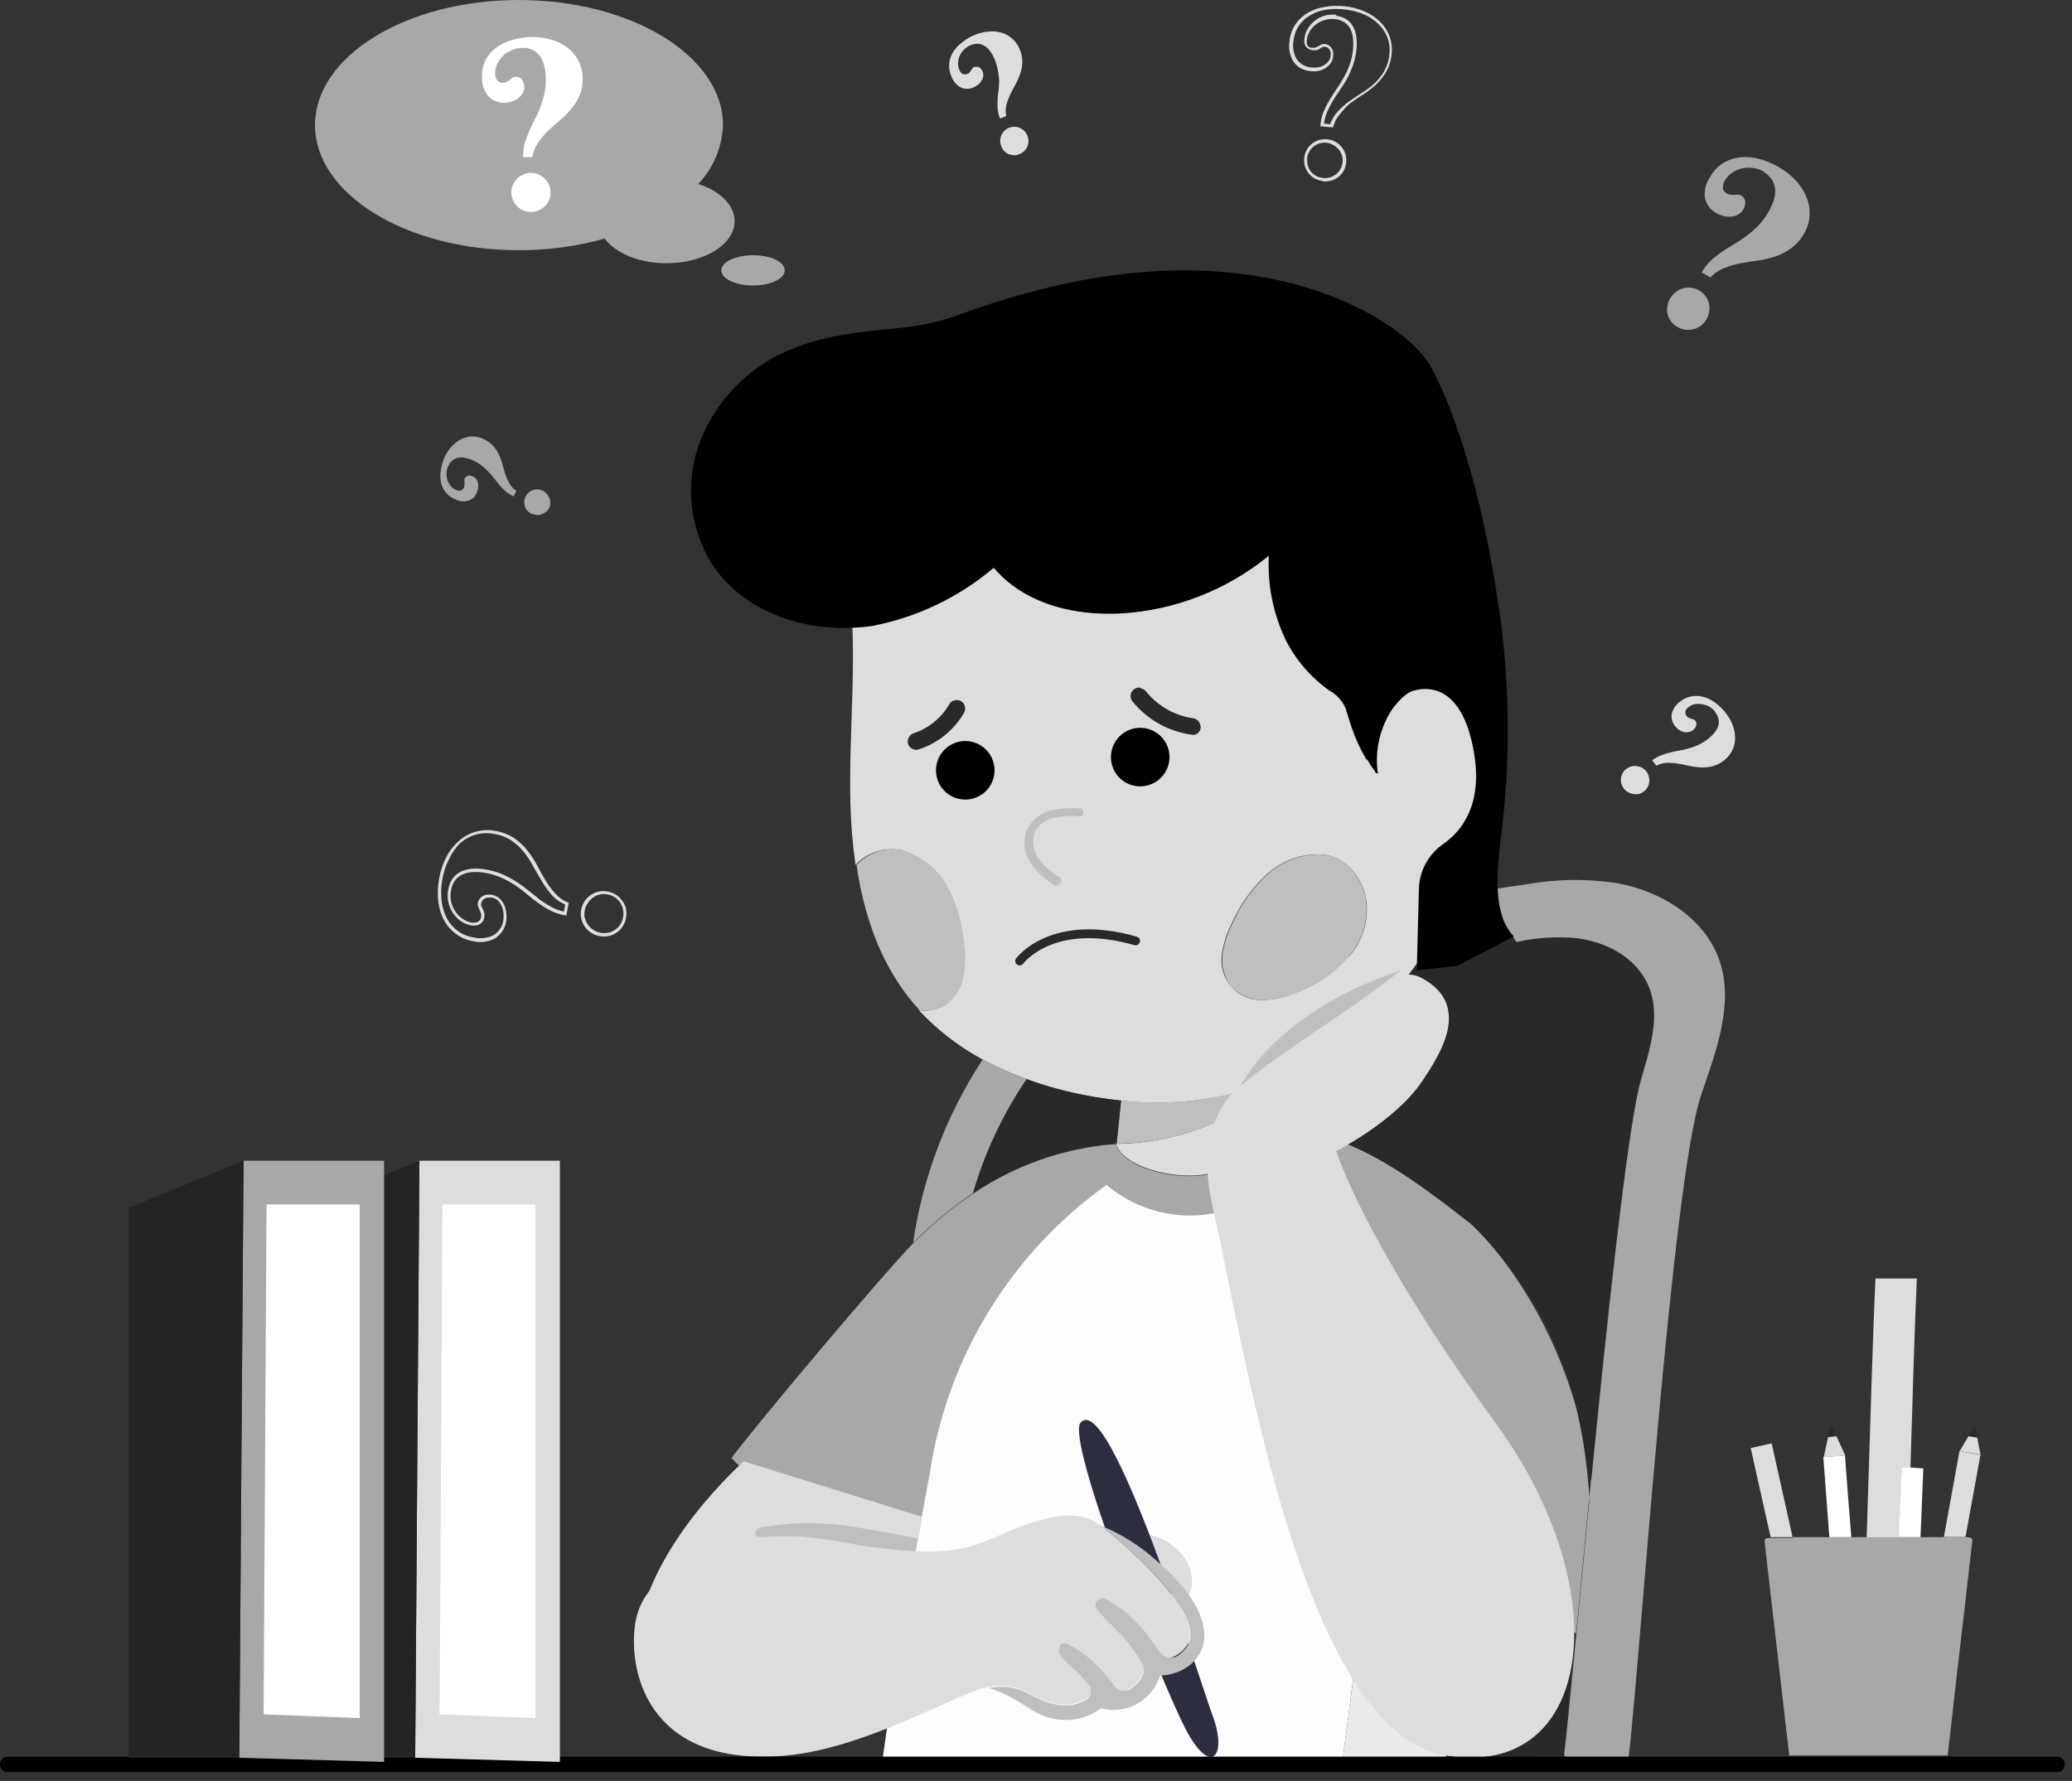 <svg width="235" height="202" viewBox="0 0 235 202" fill="none" xmlns="http://www.w3.org/2000/svg">
<rect x="0" y="0" width="235" height="202" fill="#333333" stroke="none"/>
<g clip-path="url(#clip0_6053_14769)">
<path d="M179.019 179.84L177.389 199.12L167.629 199.36L177.759 178.6L179.019 179.84Z" fill="#292929"/>
<path d="M116.43 122.4C114.709 121.781 113.038 121.032 111.43 120.16C108.738 118.701 106.3 116.817 104.21 114.58C105.199 114.729 106.209 114.542 107.08 114.05C108.15 113.336 108.897 112.23 109.16 110.97C109.421 109.727 109.459 108.447 109.27 107.19C109.118 104.899 108.481 102.666 107.4 100.64C106.86 99.629 106.124 98.736 105.234 98.013C104.345 97.29 103.32 96.752 102.22 96.43C101.284 96.243 100.316 96.299 99.408 96.591C98.5 96.883 97.681 97.403 97.03 98.1C96.701 95.78 96.507 93.443 96.45 91.1C96.35 86.9 96.56 82.7 96.68 78.5C96.74 76.06 96.78 73.61 96.68 71.18C97.4 71.18 98.11 71.06 98.83 70.95C103.922 69.956 108.676 67.677 112.64 64.33C113.289 65.108 114.032 65.803 114.85 66.4C118.3 68.93 122.73 69.73 127.04 69.53C133.207 69.182 139.108 66.897 143.9 63C143.732 66.287 144.381 69.565 145.79 72.54C146.94 74.824 148.629 76.794 150.71 78.28C151.646 78.777 152.36 79.609 152.71 80.61C153.033 81.884 153.465 83.129 154 84.33C154.552 85.53 155.222 86.672 156 87.74L156.18 87.79C155.698 89.537 155.403 91.331 155.3 93.14C154.972 96.206 155.437 99.305 156.65 102.14C157.712 104.5 159.664 106.344 162.08 107.27C160.497 109.718 158.678 112.006 156.65 114.1C153.547 117.379 149.865 120.057 145.79 122L145.08 122.34C144.239 122.72 143.378 123.054 142.5 123.34C137.543 124.899 132.315 125.41 127.15 124.84C125.85 124.71 124.56 124.52 123.29 124.28C120.954 123.85 118.659 123.221 116.43 122.4ZM153 108.51C153.778 107.618 154.354 106.568 154.689 105.432C155.024 104.296 155.11 103.102 154.94 101.93C154.51 99.61 152.68 97.18 150.09 96.93C148.946 96.849 147.797 96.999 146.711 97.37C145.626 97.741 144.626 98.326 143.77 99.09C142.072 100.632 140.71 102.508 139.77 104.6C139.181 105.723 138.782 106.936 138.59 108.19C138.482 108.848 138.521 109.522 138.704 110.163C138.888 110.804 139.211 111.397 139.651 111.898C140.091 112.399 140.636 112.796 141.248 113.061C141.86 113.326 142.524 113.452 143.19 113.43C144.573 113.397 145.934 113.08 147.19 112.5C149.403 111.659 151.375 110.285 152.93 108.5L153 108.51Z" fill="#DDDDDD"/>
<path d="M170.89 183.57C170.312 183.066 169.863 182.432 169.58 181.72C169.29 181.011 169.17 180.244 169.23 179.48C169.25 178.997 169.3 178.516 169.38 178.04C172.407 180.324 175.634 182.332 179.02 184.04C178.366 184.41 177.671 184.702 176.95 184.91C176.107 185.141 175.23 185.219 174.36 185.14C173.061 185.016 171.84 184.464 170.89 183.57Z" fill="#BF3426"/>
<path d="M154.909 101.93C155.078 103.102 154.993 104.296 154.658 105.432C154.323 106.568 153.747 107.618 152.969 108.51C151.41 110.291 149.439 111.665 147.229 112.51C145.972 113.087 144.611 113.403 143.229 113.44C142.539 113.447 141.857 113.304 141.229 113.02C140.586 112.737 140.013 112.317 139.549 111.79C138.797 110.754 138.478 109.467 138.659 108.2C138.85 106.946 139.248 105.733 139.839 104.61C140.776 102.513 142.138 100.634 143.839 99.09C144.697 98.33 145.697 97.748 146.782 97.379C147.867 97.01 149.015 96.861 150.159 96.94C152.689 97.18 154.479 99.61 154.909 101.93Z" fill="#BFBFBF"/>
<path d="M145 122.72C144.92 124.5 144.84 126.31 144.76 128.07C143.784 129.476 142.526 130.663 141.066 131.557C139.606 132.45 137.976 133.03 136.28 133.26C132.78 133.7 127.39 132.32 126.58 129.74C133.362 129.68 139.898 127.19 145 122.72Z" fill="#DDDDDD"/>
<path d="M116.429 122.4C113.738 126.366 111.687 130.729 110.349 135.33C109.222 136.09 108.122 136.91 107.049 137.79C105.839 138.79 104.669 139.84 103.559 140.95C104.647 133.532 107.339 126.441 111.449 120.17C113.048 121.041 114.713 121.787 116.429 122.4Z" fill="#A8A8A8"/>
<path d="M109.358 107.19C109.539 108.447 109.498 109.727 109.238 110.97C108.975 112.23 108.229 113.335 107.158 114.05C106.291 114.542 105.284 114.729 104.298 114.58C103.71 113.943 103.156 113.276 102.638 112.58C101.226 110.636 100.076 108.515 99.218 106.27C98.226 103.632 97.532 100.892 97.148 98.1C97.8 97.403 98.618 96.883 99.526 96.591C100.435 96.298 101.403 96.243 102.338 96.43C103.434 96.75 104.455 97.287 105.338 98.01C106.229 98.734 106.967 99.628 107.508 100.64C108.574 102.671 109.205 104.902 109.358 107.19Z" fill="#BFBFBF"/>
<path d="M145.059 122.35V122.72C139.954 127.182 133.418 129.665 126.639 129.72C126.809 128.12 126.979 126.46 127.149 124.81C132.313 125.388 137.542 124.881 142.499 123.32C143.359 123 144.209 122.71 145.059 122.35Z" fill="#BFBFBF"/>
<path d="M166.809 138.8C160.359 133.8 153.009 128.02 144.809 128.13H144.759C143.785 129.538 142.528 130.727 141.067 131.621C139.607 132.514 137.976 133.093 136.279 133.32C132.779 133.76 127.399 132.39 126.589 129.81H125.999C120.406 130.319 115.032 132.235 110.379 135.38C109.238 136.14 108.136 136.958 107.079 137.83C105.869 138.83 104.699 139.88 103.589 140.99C99.729 144.99 85.829 161.53 82.959 165.37L101.649 184.66L102.479 185.66L102.809 183.66C103.656 178.46 104.552 173.27 105.499 168.09C106.434 161.417 108.691 154.998 112.139 149.21C115.587 143.421 120.157 138.379 125.579 134.38C128.302 136.78 131.831 138.062 135.459 137.97C137.627 137.901 139.75 137.329 141.659 136.3C145.549 154.85 157.059 170.3 165.739 178.95C167.379 180.595 169.115 182.141 170.939 183.58C170.363 183.073 169.911 182.44 169.619 181.73C169.337 181.015 169.22 180.246 169.279 179.48C169.3 179.001 169.347 178.524 169.419 178.05C169.939 173.28 178.199 188.89 180.419 184.64C184.369 154.19 166.809 138.8 166.809 138.8Z" fill="#A8A8A8"/>
<path d="M109.468 90.69C110.125 90.692 110.768 90.499 111.315 90.135C111.863 89.772 112.29 89.254 112.543 88.647C112.795 88.041 112.863 87.373 112.736 86.728C112.609 86.084 112.293 85.491 111.829 85.026C111.365 84.561 110.774 84.243 110.13 84.115C109.485 83.986 108.817 84.051 108.21 84.302C107.603 84.553 107.084 84.978 106.718 85.525C106.353 86.071 106.158 86.713 106.158 87.37C106.157 87.806 106.242 88.237 106.407 88.64C106.573 89.043 106.817 89.409 107.124 89.717C107.432 90.025 107.797 90.27 108.199 90.437C108.601 90.604 109.033 90.69 109.468 90.69Z" fill="black"/>
<path d="M172 106.85C172.286 107.265 172.484 107.735 172.58 108.23C172.685 108.721 172.685 109.229 172.58 109.72C172.385 110.263 172.038 110.739 171.58 111.09C171.127 111.441 170.581 111.649 170.01 111.69C169.447 111.738 168.881 111.662 168.35 111.47C167.82 111.275 167.336 110.972 166.93 110.58C166.66 112.77 164.53 114.35 162.36 114.72C160.493 114.947 158.6 114.784 156.8 114.24L156.75 114.18C158.775 112.086 160.59 109.798 162.17 107.35C162.651 107.528 163.151 107.648 163.66 107.71C164.911 107.861 166.179 107.71 167.36 107.27C168.656 106.785 169.845 106.051 170.86 105.11L171.13 105.5C171.446 105.933 171.737 106.383 172 106.85Z" fill="#292929"/>
<path d="M145.809 122C145.559 122.24 145.309 122.48 145.039 122.72V122.35L145.809 122Z" fill="#A66E6E"/>
<path d="M129.26 89.19C129.919 89.202 130.568 89.017 131.122 88.659C131.676 88.301 132.11 87.786 132.371 87.18C132.631 86.574 132.705 85.904 132.583 85.256C132.461 84.608 132.148 84.011 131.685 83.541C131.223 83.071 130.63 82.749 129.984 82.618C129.338 82.486 128.667 82.549 128.057 82.8C127.447 83.051 126.925 83.478 126.559 84.027C126.193 84.575 125.998 85.22 126 85.88C126 86.749 126.342 87.584 126.952 88.203C127.562 88.822 128.391 89.177 129.26 89.19Z" fill="black"/>
<path d="M126.61 129.73H126L126.6 129.67L126.61 129.73Z" fill="#A66E6E"/>
<path d="M125.999 129.73C120.403 130.246 115.028 132.173 110.379 135.33C111.715 130.728 113.767 126.364 116.459 122.4C118.68 123.21 120.964 123.832 123.289 124.26C124.559 124.5 125.849 124.69 127.149 124.82C126.979 126.46 126.809 128.12 126.639 129.72V129.66L125.999 129.73Z" fill="#292929"/>
<path d="M166.81 138.78C160.36 133.78 153.01 128.01 144.81 128.11H144.76C144.84 126.33 144.93 124.52 145.01 122.76C145.27 122.53 145.53 122.29 145.78 122.04C149.872 120.118 153.574 117.457 156.7 114.19L156.75 114.25C158.55 114.793 160.443 114.957 162.31 114.73C164.46 114.36 166.61 112.73 166.88 110.59C167.286 110.982 167.77 111.285 168.3 111.48C168.831 111.672 169.397 111.747 169.96 111.7C170.533 111.648 171.08 111.431 171.534 111.076C171.988 110.722 172.33 110.244 172.52 109.7C172.625 109.205 172.625 108.694 172.52 108.2C172.424 107.705 172.226 107.235 171.94 106.82C174.173 106.319 176.471 106.17 178.75 106.38C182.17 106.79 185.64 108.67 186.96 111.87C188.28 115.07 187.14 118.87 186.1 122.33C183.49 131.23 178.61 188.66 177.48 197.87C177.48 197.87 182.94 178.2 178.97 160.51C177.176 152.215 172.941 144.647 166.81 138.78Z" fill="#292929"/>
<path d="M177.39 199.12C178.52 189.91 183.53 131.26 186.15 122.36C187.15 118.94 188.36 115.18 187 111.9C185.64 108.62 182.22 106.82 178.79 106.41C176.514 106.201 174.22 106.35 171.99 106.85C171.721 106.378 171.427 105.921 171.11 105.48L170.85 105.1C169.85 104.67 169.01 104.2 169.31 103.85C170.31 102.64 168.26 102.42 168.9 100.92L174.41 100.1C177.461 99.672 180.56 99.709 183.6 100.21C188.6 101.15 193.52 104.29 195.08 109.13C196.64 113.97 194.63 119.23 192.96 124.13C189.63 133.8 185.96 189.13 184.72 199.28C184.72 199.23 178.74 200.18 177.39 199.12Z" fill="#A8A8A8"/>
<path d="M141.609 136.24C139.049 137.571 136.148 138.104 133.282 137.77C130.416 137.437 127.716 136.253 125.529 134.37C120.154 138.203 115.606 143.079 112.156 148.707C108.707 154.336 106.425 160.601 105.449 167.13C104.502 172.163 103.606 177.203 102.759 182.25C102.659 182.9 102.539 183.56 102.429 184.25C101.796 188.09 101.196 191.943 100.629 195.81C100.379 197.57 100.269 198.26 100.029 200.03C99.609 203.03 100.189 198.53 99.939 200.66L152.159 200.56L156.459 167.3C150.219 159 144.219 148.28 141.609 136.24Z" fill="#FFFBFF"/>
<path d="M165.698 177.68C162.371 174.45 159.295 170.969 156.498 167.27L152.158 200.53L163.888 200.62C164.838 188 164.758 190.28 165.698 177.68Z" fill="#EAEAEA"/>
<path d="M160.818 109L154.908 101.91L153.648 90.03L156.588 81.9L160.468 77.43L164.818 77.31L166.468 78.02L167.868 81.08L168.808 86.15V93.22L166.808 100.75L164.808 108.17L160.818 109Z" fill="#DDDDDD"/>
<path d="M163.668 45.78C163.418 44.394 162.98 43.049 162.368 41.78C162.282 41.6 162.182 41.42 162.068 41.24C159.068 36.44 144.278 26.52 119.068 32.57C115.702 33.373 112.386 34.375 109.138 35.57C106.919 36.395 104.604 36.933 102.248 37.17C97.778 37.62 93.248 38.01 89.248 39.82C87.023 40.789 85.011 42.187 83.326 43.933C81.641 45.68 80.317 47.742 79.428 50C78.554 52.258 78.212 54.688 78.428 57.1C78.661 59.509 79.437 61.834 80.698 63.9C83.638 68.46 89.008 70.9 94.468 71.19C95.221 71.24 95.976 71.24 96.728 71.19C97.461 71.168 98.193 71.105 98.918 71C104.015 70.019 108.772 67.739 112.728 64.38C113.377 65.161 114.12 65.859 114.938 66.46C118.398 68.99 122.828 69.79 127.128 69.58C133.286 69.219 139.171 66.915 143.938 63C143.766 66.289 144.42 69.568 145.838 72.54C146.985 74.829 148.674 76.803 150.758 78.29C151.698 78.783 152.413 79.617 152.758 80.62C153.097 81.882 153.542 83.113 154.088 84.3C154.644 85.498 155.314 86.64 156.088 87.71H156.268C155.89 85.061 156.538 82.368 158.078 80.18C160.188 77.43 163.818 76.08 168.328 82.08C168.258 76.8 166.888 67.87 166.278 62.6C165.638 57 164.748 51.39 163.668 45.78Z" fill="black"/>
<path d="M162.069 41.24C162.069 41.24 167.339 49.61 170.159 70.09C171.259 78.301 171.29 86.621 170.249 94.84C169.709 99.22 169.349 103.75 171.679 106.21L165.319 109.54L160.689 110.06L160.929 100.83C160.954 99.828 161.213 98.847 161.688 97.964C162.162 97.081 162.837 96.323 163.659 95.75C165.749 94.31 168.169 91.33 167.189 85.45C165.559 75.64 159.759 78.55 159.759 78.55C159.759 78.55 154.619 80.92 156.279 87.81L152.689 80.67L162.069 41.24Z" fill="black"/>
<path d="M129.35 78.06C129.573 78.095 129.777 78.204 129.93 78.37C131.256 80.033 133.158 81.136 135.26 81.46C135.386 81.467 135.509 81.501 135.62 81.56C135.735 81.615 135.837 81.693 135.919 81.789C136.002 81.886 136.064 81.998 136.1 82.12C136.149 82.236 136.175 82.36 136.175 82.485C136.175 82.611 136.149 82.735 136.1 82.85C136.038 82.96 135.961 83.061 135.87 83.15C135.772 83.229 135.66 83.29 135.54 83.33C135.414 83.354 135.286 83.354 135.16 83.33C132.542 82.977 130.154 81.644 128.48 79.6C128.346 79.452 128.259 79.268 128.23 79.07C128.209 78.873 128.248 78.675 128.34 78.5C128.436 78.325 128.582 78.182 128.76 78.09C128.94 78.003 129.142 77.971 129.34 78L129.35 78.06Z" fill="#292929"/>
<path d="M108.288 79.42C108.523 79.369 108.768 79.405 108.978 79.52C109.089 79.581 109.185 79.665 109.262 79.764C109.34 79.864 109.396 79.978 109.428 80.1C109.495 80.345 109.467 80.606 109.348 80.83C108.208 82.81 106.373 84.296 104.198 85C104.079 85.04 103.953 85.055 103.827 85.045C103.702 85.034 103.58 84.999 103.468 84.94C103.243 84.821 103.071 84.621 102.988 84.38C102.92 84.137 102.946 83.878 103.061 83.653C103.176 83.429 103.372 83.256 103.608 83.17C105.326 82.609 106.773 81.429 107.668 79.86C107.733 79.746 107.822 79.647 107.928 79.57C108.037 79.497 108.16 79.446 108.288 79.42Z" fill="#292929"/>
<path d="M119.92 100.51C119.831 100.513 119.744 100.489 119.67 100.44C118.536 99.806 117.57 98.911 116.85 97.83C116.461 97.243 116.235 96.564 116.193 95.862C116.151 95.16 116.294 94.459 116.61 93.83C116.899 93.339 117.288 92.914 117.75 92.58C118.215 92.248 118.742 92.013 119.3 91.89C120.332 91.677 121.389 91.613 122.44 91.7C122.499 91.687 122.56 91.687 122.62 91.7C122.678 91.724 122.729 91.762 122.77 91.81C122.814 91.856 122.848 91.91 122.87 91.97C122.879 92.03 122.879 92.09 122.87 92.15C122.875 92.213 122.875 92.277 122.87 92.34C122.839 92.394 122.802 92.444 122.76 92.49C122.709 92.533 122.652 92.567 122.59 92.59C122.531 92.605 122.469 92.605 122.41 92.59C121.45 92.506 120.483 92.564 119.54 92.76C119.112 92.84 118.706 93.011 118.35 93.26C117.991 93.512 117.686 93.831 117.45 94.2C117.231 94.675 117.138 95.199 117.18 95.72C117.218 96.248 117.39 96.757 117.68 97.2C118.322 98.143 119.174 98.923 120.17 99.48C120.261 99.528 120.329 99.611 120.36 99.71C120.389 99.811 120.389 99.919 120.36 100.02C120.331 100.119 120.271 100.207 120.19 100.27C120.106 100.332 120.004 100.367 119.9 100.37L119.92 100.51Z" fill="#BFBFBF"/>
<path d="M207.64 161.47L208.27 162.9L207.27 163.03L207.64 161.47Z" fill="#292929"/>
<path d="M208.28 162.89L209.28 165.08L206.84 165.27L207.33 163.01L208.28 162.89Z" fill="#DDDDDD"/>
<path d="M223.999 161.67L224.279 163.07L223.279 162.9L223.999 161.67Z" fill="#292929"/>
<path d="M224.25 163.07L224.62 164.97L222.26 164.59L223.26 162.9L224.25 163.07Z" fill="#DDDDDD"/>
<path d="M200.939 163.71L203.309 174.35H200.819L198.559 164.24L200.939 163.71Z" fill="#DDDDDD"/>
<path d="M209.249 165.08C209.475 168.167 209.715 171.257 209.969 174.35H207.479L206.799 165.27L209.249 165.08Z" fill="white"/>
<path d="M211.709 174.33C212.039 164.71 212.329 153.41 212.709 145.01H217.399C217.129 151.2 216.909 158.95 216.679 166.44V166.49H215.729L215.409 174.39H211.729L211.709 174.33Z" fill="#DDDDDD"/>
<path d="M218.139 166.55L217.819 174.35H215.359L215.689 166.45H216.639L218.139 166.55Z" fill="white"/>
<path d="M224.619 165L222.919 174.33H220.469L222.239 164.59L224.619 165Z" fill="#DDDDDD"/>
<path d="M203.309 174.35H222.919C223.249 174.35 223.639 174.35 223.699 174.66C223.708 174.899 223.681 175.139 223.619 175.37C223.559 175.92 223.499 176.47 223.439 177L222.969 181.08L222.429 185.78C222.239 187.36 222.059 188.96 221.869 190.55L221.389 194.86C221.259 195.94 221.139 197.01 221.009 198.11L220.899 199.11H202.899V198.83C202.789 197.83 202.669 196.94 202.569 196C202.419 194.67 202.259 193.33 202.109 192L201.569 187.32C201.379 185.73 201.199 184.14 201.019 182.55L200.519 178.24C200.389 177.13 200.269 176.02 200.139 174.91C200.089 174.46 200.339 174.44 200.699 174.44H203.369L203.309 174.35Z" fill="#A8A8A8"/>
<path d="M84.359 165.75C84.359 165.75 73.529 175.28 72.359 185.44C71.359 194.15 91.019 183.56 96.079 183.44C103.599 183.23 104.579 172.04 104.579 172.04L84.359 165.75Z" fill="#DDDDDD"/>
<path d="M104.119 174.47L97.279 173.24C93.838 172.637 90.321 172.603 86.869 173.14C86.459 173.23 85.639 173.27 85.679 173.88C85.719 174.49 86.219 174.33 86.559 174.32C88.068 174.23 89.581 174.23 91.089 174.32C94.135 174.566 97.149 175.108 100.089 175.94C100.089 175.94 103.659 176.36 103.719 176.37C103.809 176 103.999 175.2 104.119 174.47Z" fill="#BFBFBF"/>
<path d="M129.939 174C133.029 174.53 134.989 176.7 135.179 179.06C135.449 182.46 131.309 183.24 131.309 183.24L129.939 174Z" fill="#DDDDDD"/>
<path d="M122.569 161.34C120.799 163.25 131.499 190.34 134.409 196C137.319 201.66 139.219 199.18 137.569 194.7C135.919 190.22 125.939 157.68 122.569 161.34Z" fill="#2C2D40"/>
<path d="M81.239 176.11C77.489 177.2 72.838 179.19 72.049 184.11C71.258 189.03 73.049 200.18 88.409 199.18C96.969 198.63 106.219 193.33 110.749 191.74C111.709 191.338 112.748 191.16 113.788 191.219C114.827 191.278 115.84 191.572 116.749 192.08C119.819 193.73 122.219 193.96 124.439 191.58C124.439 191.58 128.949 193.83 130.229 187.99C131.018 188.303 131.892 188.331 132.7 188.07C133.508 187.809 134.201 187.275 134.659 186.56C136.659 183.17 128.329 175.91 125.849 173.83C123.369 171.75 121.349 170.52 112.429 174.54C103.399 178.68 94.588 172.22 81.239 176.11Z" fill="#DDDDDD"/>
<path d="M125.49 181.42C125.13 181.16 125.49 181.42 125.49 181.42V181.42Z" fill="#D57047"/>
<path d="M130.048 176.07C128.43 174.796 126.639 173.759 124.728 172.99C125.137 173.262 125.527 173.559 125.898 173.88C128.378 175.96 136.748 183.22 134.708 186.61C134.416 187.107 134.008 187.525 133.518 187.83C133.187 188.022 132.794 188.08 132.422 187.99C132.05 187.901 131.726 187.672 131.518 187.35C131.238 186.91 130.908 186.5 130.678 186.18C129.356 184.206 127.584 182.575 125.508 181.42C125.399 181.345 125.273 181.298 125.141 181.282C125.01 181.267 124.876 181.284 124.753 181.333C124.63 181.381 124.52 181.459 124.434 181.56C124.347 181.66 124.287 181.781 124.258 181.91C124.168 182.32 124.428 182.54 124.658 182.82C125.278 183.59 126.048 184.25 126.728 184.97C127.527 185.808 128.262 186.703 128.928 187.65C129.128 187.93 129.318 188.28 129.518 188.65C129.65 188.863 129.725 189.107 129.735 189.357C129.746 189.608 129.692 189.857 129.578 190.08C129.281 190.655 128.849 191.149 128.318 191.52C128.004 191.736 127.617 191.818 127.242 191.748C126.867 191.679 126.535 191.464 126.318 191.15C126.058 190.77 125.758 190.41 125.528 190.15C124.335 188.615 122.824 187.356 121.098 186.46C120.188 186.05 119.858 187.13 120.258 187.73C120.827 188.419 121.46 189.051 122.148 189.62C122.618 190.11 123.088 190.62 123.518 191.14C123.613 191.26 123.682 191.399 123.719 191.548C123.756 191.697 123.762 191.852 123.736 192.003C123.709 192.154 123.651 192.297 123.566 192.424C123.48 192.551 123.368 192.659 123.238 192.74C121.358 193.92 119.308 193.52 116.808 192.18C115.401 191.373 113.745 191.114 112.158 191.45C115.248 192.45 116.698 193.94 117.968 194.45C119.08 194.964 120.309 195.171 121.527 195.05C122.746 194.928 123.91 194.483 124.898 193.76C125.964 194.043 127.091 193.998 128.131 193.631C129.172 193.263 130.077 192.59 130.728 191.7C131.086 191.191 131.372 190.636 131.578 190.05C134.198 189.97 136.748 188.16 136.578 185.26C136.368 181.55 132.668 178.22 130.048 176.07Z" fill="#BFBFBF"/>
<path d="M140.639 123.19C140.639 123.19 135.189 126.93 137.529 136.87C140.909 151.2 147.369 196.4 163.999 199.12C180.629 201.84 183.649 180.64 169.669 161.47C154.669 140.86 151.559 130.56 151.559 130.56C151.559 130.56 158.219 127.17 161.229 122.73C163.339 119.61 166.999 114.01 161.229 110.92C155.459 107.83 140.639 123.19 140.639 123.19Z" fill="#DDDDDD"/>
<path d="M158.879 110.06C152.879 114.83 146.579 118.4 140.639 123.19C144.559 116.61 151.769 112.43 158.879 110.06Z" fill="#BFBFBF"/>
<path d="M115.648 109C115.648 109 119.308 104 128.798 106.72" stroke="#292929" stroke-miterlimit="10" stroke-linecap="round"/>
<path d="M0.749 201H233.419C233.63 200.968 233.822 200.862 233.961 200.7C234.1 200.539 234.176 200.333 234.176 200.12C234.176 199.907 234.1 199.701 233.961 199.54C233.822 199.378 233.63 199.272 233.419 199.24H0.749C0.539 199.272 0.346 199.378 0.207 199.54C0.069 199.701 -0.008 199.907 -0.008 200.12C-0.008 200.333 0.069 200.539 0.207 200.7C0.346 200.862 0.539 200.968 0.749 201Z" fill="black"/>
<path d="M47.57 131.65H63.5V199.84L47.09 199.37L47.57 131.65Z" fill="#DDDDDD"/>
<path d="M50.179 136.61H60.739V194.87L49.859 194.45L50.179 136.61Z" fill="white"/>
<path d="M47.569 131.65L47.089 199.37H34.539V137L47.569 131.65Z" fill="#242424"/>
<path d="M27.619 131.65H43.559V199.84L27.139 199.37L27.619 131.65Z" fill="#A8A8A8"/>
<path d="M30.228 136.61H40.798V194.87L29.898 194.45L30.228 136.61Z" fill="white"/>
<path d="M27.62 131.65L27.14 199.37H14.59V137L27.62 131.65Z" fill="#242424"/>
<path d="M35.728 14.19C35.728 22.02 46.078 28.38 58.839 28.38C62.131 28.392 65.408 27.948 68.579 27.06C69.799 28.71 72.489 29.86 75.579 29.86C79.849 29.86 83.319 27.72 83.319 25.08C83.319 23.25 81.648 21.66 79.198 20.86C80.916 19.054 81.912 16.681 81.999 14.19C81.999 6.35 71.588 0 58.839 0C46.089 0 35.728 6.36 35.728 14.19Z" fill="#A8A8A8"/>
<path d="M59.169 5.43C58.764 5.443 58.366 5.539 57.999 5.71C57.623 5.866 57.283 6.098 56.999 6.39C56.732 6.66 56.518 6.979 56.369 7.33C56.227 7.644 56.155 7.985 56.159 8.33C56.155 8.536 56.196 8.741 56.279 8.93C56.34 9.052 56.429 9.159 56.539 9.24C56.619 9.31 56.716 9.358 56.819 9.38H57.029C57.199 9.379 57.366 9.342 57.519 9.27L57.869 9.04L58.149 8.81C58.245 8.739 58.36 8.7 58.479 8.7C58.707 8.698 58.928 8.78 59.099 8.93C59.211 9.027 59.297 9.151 59.349 9.29C59.42 9.468 59.458 9.658 59.459 9.85C59.471 10.107 59.405 10.361 59.269 10.58C59.141 10.798 58.971 10.988 58.769 11.14C58.554 11.306 58.31 11.431 58.049 11.51C57.801 11.594 57.542 11.645 57.279 11.66C56.938 11.678 56.598 11.623 56.279 11.5C55.952 11.38 55.654 11.188 55.409 10.94C54.899 10.335 54.635 9.561 54.669 8.77C54.634 8.078 54.779 7.389 55.089 6.77C55.386 6.235 55.791 5.768 56.279 5.4C56.824 5.007 57.433 4.713 58.079 4.53C58.762 4.33 59.468 4.219 60.179 4.2C60.969 4.18 61.758 4.278 62.519 4.49C63.185 4.686 63.811 4.998 64.369 5.41C64.881 5.808 65.303 6.309 65.609 6.88C65.912 7.479 66.076 8.139 66.089 8.81C66.12 9.493 66.004 10.175 65.749 10.81C65.497 11.384 65.16 11.916 64.749 12.39C64.358 12.857 63.926 13.288 63.459 13.68C62.989 14.08 62.529 14.47 62.099 14.89C61.689 15.303 61.321 15.755 60.999 16.24C60.67 16.71 60.458 17.252 60.379 17.82H59.329C59.311 17.308 59.368 16.796 59.499 16.3C59.635 15.833 59.802 15.375 59.999 14.93C60.189 14.48 60.399 14.04 60.629 13.6C60.867 13.145 61.081 12.678 61.269 12.2C61.461 11.691 61.618 11.17 61.739 10.64C61.868 10.039 61.922 9.424 61.899 8.81C61.892 8.337 61.828 7.867 61.709 7.41C61.611 7.019 61.442 6.649 61.209 6.32C60.99 6.028 60.701 5.794 60.369 5.64C59.998 5.476 59.594 5.404 59.189 5.43H59.169ZM57.999 21.9C57.986 21.608 58.032 21.316 58.135 21.043C58.238 20.769 58.396 20.52 58.599 20.31C58.796 20.104 59.03 19.938 59.289 19.82C59.56 19.685 59.857 19.613 60.159 19.61C60.456 19.6 60.752 19.651 61.029 19.76C61.295 19.872 61.539 20.032 61.749 20.23C61.957 20.423 62.127 20.654 62.249 20.91C62.37 21.181 62.438 21.473 62.449 21.77C62.456 22.071 62.402 22.37 62.289 22.65C62.08 23.18 61.67 23.608 61.149 23.84C60.877 23.964 60.583 24.032 60.284 24.041C59.986 24.049 59.688 23.998 59.409 23.89C58.88 23.684 58.452 23.279 58.219 22.76C58.086 22.496 58.011 22.206 57.999 21.91V21.9Z" fill="white"/>
<path d="M71 103V103.09C71.067 103.42 71.067 103.76 71 104.09C70.949 104.447 70.819 104.789 70.62 105.09C70.441 105.362 70.21 105.597 69.94 105.78C69.67 105.969 69.363 106.099 69.04 106.16C68.698 106.234 68.346 106.24 68.002 106.176C67.659 106.113 67.332 105.981 67.04 105.79C66.761 105.611 66.52 105.38 66.33 105.11C66.138 104.839 66.002 104.533 65.93 104.21C65.857 103.868 65.853 103.515 65.918 103.172C65.984 102.828 66.117 102.501 66.31 102.21C66.496 101.934 66.734 101.696 67.01 101.51C67.281 101.322 67.587 101.189 67.91 101.12C68.24 101.056 68.579 101.056 68.91 101.12C69.266 101.183 69.606 101.315 69.91 101.51C70.181 101.699 70.415 101.936 70.6 102.21C70.778 102.448 70.914 102.715 71 103ZM66.35 104.14C66.408 104.407 66.52 104.658 66.68 104.88C66.934 105.241 67.288 105.519 67.699 105.681C68.109 105.842 68.558 105.88 68.99 105.79C69.266 105.732 69.528 105.62 69.76 105.46C69.992 105.306 70.19 105.105 70.34 104.87C70.668 104.365 70.783 103.75 70.66 103.16C70.607 102.881 70.498 102.616 70.34 102.38C70.18 102.147 69.98 101.944 69.75 101.78C69.501 101.617 69.222 101.505 68.93 101.45C68.639 101.39 68.34 101.39 68.05 101.45C67.763 101.515 67.492 101.637 67.253 101.809C67.015 101.981 66.813 102.199 66.66 102.45C66.492 102.694 66.376 102.969 66.32 103.26C66.26 103.554 66.26 103.856 66.32 104.15L66.35 104.14ZM64.51 102.38L64.24 103.82H64.06C63.496 103.72 62.95 103.538 62.44 103.28C61.961 103.037 61.503 102.756 61.07 102.44C60.64 102.14 60.21 101.8 59.79 101.44C59.373 101.082 58.935 100.748 58.48 100.44C58.002 100.121 57.501 99.84 56.98 99.6C56.392 99.333 55.774 99.138 55.14 99.02C54.649 98.928 54.149 98.891 53.65 98.91C53.242 98.919 52.841 99.011 52.47 99.18C52.134 99.327 51.841 99.558 51.62 99.85C51.379 100.181 51.222 100.565 51.16 100.97C51.075 101.389 51.075 101.821 51.16 102.24C51.249 102.638 51.408 103.017 51.63 103.36C51.843 103.683 52.114 103.965 52.43 104.19C52.727 104.407 53.069 104.557 53.43 104.63C53.618 104.665 53.811 104.665 54 104.63C54.118 104.604 54.228 104.549 54.32 104.47C54.39 104.412 54.448 104.341 54.49 104.26C54.52 104.207 54.54 104.15 54.55 104.09C54.586 103.939 54.586 103.781 54.55 103.63C54.518 103.498 54.471 103.371 54.41 103.25L54.25 102.89C54.18 102.74 54.159 102.572 54.19 102.41C54.211 102.279 54.259 102.153 54.33 102.04C54.408 101.903 54.518 101.786 54.65 101.7C54.8 101.59 54.975 101.518 55.16 101.49C55.425 101.442 55.698 101.456 55.958 101.528C56.218 101.601 56.458 101.731 56.66 101.91C56.876 102.116 57.052 102.36 57.18 102.63C57.303 102.913 57.383 103.213 57.42 103.52C57.465 103.822 57.465 104.128 57.42 104.43C57.368 104.836 57.227 105.226 57.008 105.571C56.788 105.917 56.495 106.21 56.15 106.43C55.359 106.855 54.438 106.965 53.57 106.74C52.798 106.595 52.077 106.25 51.48 105.74C50.93 105.281 50.492 104.703 50.2 104.05C49.898 103.371 49.722 102.642 49.68 101.9C49.626 101.121 49.673 100.337 49.82 99.57C49.971 98.713 50.258 97.886 50.67 97.12C51.034 96.442 51.519 95.835 52.1 95.33C52.651 94.86 53.3 94.519 54 94.33C54.727 94.129 55.49 94.101 56.23 94.25C57 94.379 57.733 94.672 58.38 95.11C58.941 95.503 59.44 95.978 59.86 96.52C60.275 97.048 60.64 97.614 60.95 98.21C61.25 98.8 61.57 99.36 61.9 99.91C62.22 100.43 62.588 100.919 63 101.37C63.392 101.819 63.891 102.163 64.45 102.37L64.51 102.38ZM63.96 103.38L64.1 102.6C63.557 102.368 63.067 102.028 62.66 101.6C62.236 101.127 61.857 100.614 61.53 100.07C61.19 99.52 60.87 98.95 60.53 98.36C60.23 97.783 59.878 97.234 59.48 96.72C59.078 96.207 58.603 95.755 58.07 95.38C57.468 94.975 56.786 94.705 56.07 94.59C55.384 94.45 54.676 94.47 54 94.65C53.352 94.831 52.751 95.152 52.24 95.59C51.727 96.081 51.307 96.66 51 97.3C50.613 98.035 50.34 98.824 50.19 99.64C50.051 100.381 50.008 101.137 50.06 101.89C50.107 102.58 50.272 103.257 50.55 103.89C50.822 104.494 51.229 105.028 51.74 105.45C52.293 105.908 52.96 106.209 53.67 106.32C54.449 106.515 55.273 106.423 55.99 106.06C56.286 105.872 56.538 105.623 56.73 105.33C56.928 105.03 57.055 104.687 57.1 104.33C57.13 104.064 57.13 103.796 57.1 103.53C57.07 103.261 56.999 102.998 56.89 102.75C56.789 102.52 56.642 102.313 56.46 102.14C56.279 101.971 56.053 101.86 55.81 101.82C55.631 101.785 55.448 101.785 55.27 101.82C55.141 101.841 55.019 101.889 54.91 101.96C54.743 102.077 54.626 102.252 54.58 102.45C54.55 102.534 54.55 102.626 54.58 102.71C54.58 102.82 54.68 102.94 54.74 103.06C54.807 103.202 54.864 103.349 54.91 103.5C54.96 103.707 54.96 103.923 54.91 104.13C54.897 104.22 54.87 104.308 54.83 104.39C54.764 104.515 54.676 104.627 54.57 104.72C54.434 104.834 54.273 104.913 54.1 104.95C53.86 105.01 53.609 105.01 53.37 104.95C52.963 104.869 52.577 104.702 52.24 104.46C51.889 104.206 51.588 103.891 51.35 103.53C51.112 103.151 50.94 102.736 50.84 102.3C50.745 101.831 50.745 101.349 50.84 100.88C50.914 100.418 51.096 99.979 51.37 99.6C51.631 99.259 51.975 98.99 52.37 98.82C52.788 98.639 53.235 98.538 53.69 98.52C54.216 98.503 54.743 98.547 55.26 98.65C55.925 98.771 56.573 98.972 57.19 99.25C57.724 99.507 58.242 99.797 58.74 100.12C59.21 100.44 59.66 100.78 60.08 101.12C60.5 101.46 60.91 101.79 61.33 102.12C61.754 102.42 62.198 102.691 62.66 102.93C63.081 103.152 63.532 103.31 64 103.4L63.96 103.38Z" fill="#DDDDDD"/>
<path d="M50.809 52.91C50.699 53.169 50.641 53.448 50.639 53.73C50.629 53.992 50.669 54.254 50.76 54.5C50.851 54.732 50.979 54.949 51.139 55.14C51.295 55.322 51.49 55.465 51.709 55.56C51.831 55.62 51.964 55.651 52.099 55.65C52.19 55.65 52.279 55.63 52.359 55.59C52.423 55.56 52.478 55.516 52.52 55.46C52.553 55.422 52.583 55.382 52.609 55.34C52.654 55.236 52.678 55.123 52.679 55.01C52.685 54.923 52.685 54.837 52.679 54.75V54.52C52.66 54.444 52.66 54.365 52.679 54.29C52.71 54.227 52.751 54.17 52.8 54.12C52.855 54.062 52.924 54.017 52.999 53.99C53.088 53.954 53.184 53.937 53.279 53.94C53.405 53.947 53.528 53.981 53.639 54.04C53.796 54.109 53.931 54.22 54.029 54.36C54.119 54.505 54.183 54.664 54.219 54.83C54.249 55.005 54.249 55.184 54.219 55.36C54.196 55.535 54.149 55.707 54.08 55.87C53.993 56.084 53.864 56.278 53.7 56.44C53.532 56.599 53.33 56.719 53.109 56.79C52.603 56.934 52.061 56.873 51.599 56.62C51.171 56.451 50.797 56.167 50.52 55.8C50.258 55.463 50.08 55.069 49.999 54.65C49.919 54.214 49.919 53.766 49.999 53.33C50.061 52.873 50.182 52.426 50.359 52C50.56 51.517 50.841 51.07 51.19 50.68C51.49 50.336 51.853 50.051 52.26 49.84C52.647 49.634 53.077 49.521 53.516 49.509C53.955 49.496 54.391 49.586 54.789 49.77C55.214 49.947 55.596 50.213 55.91 50.55C56.187 50.846 56.416 51.183 56.59 51.55C56.758 51.92 56.892 52.305 56.989 52.7C57.099 53.09 57.209 53.47 57.33 53.85C57.452 54.196 57.606 54.531 57.789 54.85C57.978 55.18 58.242 55.461 58.559 55.67L58.27 56.3C57.958 56.168 57.667 55.989 57.41 55.77C57.162 55.559 56.928 55.332 56.709 55.09C56.499 54.84 56.3 54.59 56.099 54.33C55.894 54.058 55.673 53.798 55.44 53.55C55.187 53.291 54.92 53.047 54.639 52.82C54.333 52.576 53.997 52.371 53.639 52.21C53.352 52.079 53.05 51.982 52.739 51.92C52.478 51.875 52.211 51.875 51.95 51.92C51.711 51.969 51.488 52.076 51.3 52.23C51.104 52.404 50.95 52.619 50.849 52.86L50.809 52.91ZM60.349 58.31C60.171 58.236 60.009 58.128 59.873 57.99C59.737 57.853 59.631 57.689 59.559 57.51C59.487 57.336 59.453 57.148 59.459 56.96C59.459 56.76 59.499 56.563 59.58 56.38C59.662 56.2 59.778 56.038 59.919 55.9C60.193 55.649 60.548 55.507 60.919 55.5C61.117 55.503 61.311 55.547 61.489 55.63C61.69 55.704 61.867 55.832 61.999 56C62.127 56.137 62.228 56.297 62.3 56.47C62.449 56.832 62.449 57.238 62.3 57.6C62.218 57.746 62.117 57.881 61.999 58C61.855 58.131 61.689 58.236 61.51 58.31C61.331 58.379 61.14 58.41 60.95 58.4C60.756 58.4 60.566 58.359 60.389 58.28L60.349 58.31Z" fill="#A8A8A8"/>
<path d="M200.109 19.5C199.722 19.262 199.289 19.109 198.839 19.05C198.416 18.992 197.986 19.009 197.569 19.1C197.169 19.192 196.789 19.358 196.449 19.59C196.13 19.808 195.861 20.09 195.659 20.42C195.539 20.604 195.46 20.812 195.429 21.03C195.395 21.178 195.395 21.332 195.429 21.48C195.476 21.584 195.536 21.682 195.609 21.77C195.665 21.822 195.725 21.869 195.789 21.91C195.943 22.009 196.117 22.071 196.299 22.09C196.445 22.11 196.593 22.11 196.739 22.09H197.129C197.256 22.081 197.382 22.112 197.489 22.18C197.7 22.313 197.853 22.52 197.919 22.76C197.949 22.915 197.949 23.075 197.919 23.23C197.886 23.43 197.811 23.621 197.699 23.79C197.56 24.03 197.356 24.224 197.109 24.35C196.864 24.477 196.595 24.552 196.319 24.57C196.027 24.594 195.732 24.567 195.449 24.49C195.173 24.417 194.908 24.31 194.659 24.17C194.329 23.991 194.042 23.742 193.819 23.44C193.599 23.142 193.442 22.802 193.359 22.44C193.254 21.575 193.483 20.702 193.999 20C194.369 19.344 194.907 18.798 195.559 18.42C196.172 18.073 196.856 17.871 197.559 17.83C198.281 17.78 199.006 17.862 199.699 18.07C200.435 18.288 201.14 18.597 201.799 18.99C202.548 19.42 203.223 19.967 203.799 20.61C204.298 21.169 204.688 21.817 204.949 22.52C205.2 23.185 205.295 23.899 205.225 24.607C205.156 25.314 204.925 25.996 204.549 26.6C204.161 27.261 203.632 27.828 202.999 28.26C202.449 28.64 201.846 28.937 201.209 29.14C200.576 29.339 199.927 29.483 199.269 29.57C198.619 29.65 197.979 29.75 197.349 29.88C196.736 29.994 196.136 30.172 195.559 30.41C194.959 30.634 194.424 31.001 193.999 31.48L192.999 30.89C193.271 30.416 193.608 29.982 193.999 29.6C194.386 29.236 194.801 28.901 195.239 28.6C195.679 28.3 196.119 28.02 196.589 27.75C197.059 27.48 197.509 27.17 197.969 26.84C198.445 26.496 198.893 26.115 199.309 25.7C199.778 25.237 200.181 24.712 200.509 24.14C200.78 23.704 200.998 23.237 201.159 22.75C201.29 22.337 201.348 21.903 201.329 21.47C201.298 21.076 201.171 20.695 200.959 20.36C200.71 20.001 200.386 19.701 200.009 19.48L200.109 19.5ZM189.459 33.8C189.627 33.526 189.848 33.288 190.109 33.1C190.35 32.914 190.625 32.778 190.919 32.7C191.224 32.617 191.543 32.597 191.856 32.642C192.169 32.687 192.469 32.795 192.739 32.96C193.016 33.128 193.258 33.349 193.449 33.61C193.629 33.861 193.761 34.142 193.839 34.44C193.894 34.744 193.894 35.056 193.839 35.36C193.798 35.679 193.689 35.986 193.519 36.26C193.352 36.535 193.135 36.776 192.879 36.97C192.495 37.246 192.037 37.403 191.564 37.421C191.091 37.438 190.623 37.316 190.219 37.07C189.948 36.91 189.71 36.7 189.519 36.45C189.336 36.196 189.201 35.912 189.119 35.61C189.059 35.303 189.059 34.987 189.119 34.68C189.17 34.369 189.278 34.071 189.439 33.8H189.459Z" fill="#A8A8A8"/>
<path d="M194.53 80.72C194.339 80.482 194.105 80.282 193.84 80.13C193.582 79.999 193.305 79.911 193.02 79.87C192.752 79.82 192.477 79.82 192.21 79.87C191.954 79.926 191.715 80.039 191.51 80.2C191.386 80.286 191.283 80.399 191.21 80.53C191.166 80.621 191.143 80.72 191.14 80.82C191.141 80.899 191.158 80.978 191.19 81.05C191.26 81.214 191.388 81.346 191.55 81.42C191.639 81.464 191.733 81.497 191.83 81.52L192.08 81.6C192.161 81.631 192.234 81.683 192.29 81.75C192.331 81.812 192.364 81.88 192.39 81.95C192.41 82.036 192.41 82.125 192.39 82.21C192.372 82.315 192.339 82.416 192.29 82.51C192.206 82.649 192.093 82.767 191.958 82.857C191.823 82.947 191.67 83.006 191.51 83.03C191.328 83.07 191.141 83.07 190.96 83.03C190.768 82.982 190.588 82.897 190.43 82.78C190.273 82.669 190.132 82.538 190.01 82.39C189.844 82.198 189.721 81.973 189.65 81.73C189.578 81.487 189.561 81.231 189.6 80.98C189.733 80.423 190.063 79.933 190.53 79.6C190.916 79.274 191.382 79.057 191.88 78.97C192.337 78.894 192.806 78.925 193.25 79.06C193.721 79.191 194.162 79.411 194.55 79.71C194.962 80.02 195.335 80.379 195.66 80.78C196.02 81.223 196.31 81.719 196.52 82.25C196.698 82.719 196.79 83.218 196.79 83.72C196.794 84.192 196.688 84.657 196.48 85.08C196.27 85.52 195.962 85.907 195.58 86.21C195.188 86.536 194.731 86.775 194.24 86.91C193.805 87.019 193.357 87.062 192.91 87.04C192.462 87.02 192.017 86.96 191.58 86.86C191.15 86.76 190.72 86.68 190.29 86.61C189.877 86.54 189.458 86.51 189.04 86.52C188.626 86.538 188.223 86.651 187.86 86.85L187.38 86.25C187.684 86.014 188.021 85.822 188.38 85.68C188.705 85.549 189.039 85.442 189.38 85.36C189.72 85.27 190.07 85.2 190.43 85.14C190.797 85.077 191.161 84.993 191.52 84.89C191.897 84.788 192.265 84.654 192.62 84.49C193.024 84.306 193.404 84.071 193.75 83.79C194.02 83.575 194.264 83.33 194.48 83.06C194.668 82.834 194.807 82.572 194.89 82.29C194.96 82.031 194.96 81.759 194.89 81.5C194.82 81.212 194.683 80.945 194.49 80.72H194.53ZM184.45 87.23C184.62 87.091 184.818 86.989 185.03 86.93C185.43 86.83 185.853 86.88 186.22 87.07C186.408 87.173 186.575 87.312 186.71 87.48C186.849 87.649 186.948 87.847 187 88.06C187.117 88.465 187.071 88.9 186.87 89.27C186.763 89.459 186.62 89.626 186.45 89.76C186.282 89.899 186.088 90.001 185.88 90.06C185.674 90.095 185.465 90.095 185.26 90.06C185.056 90.032 184.86 89.968 184.68 89.87C184.446 89.744 184.246 89.562 184.1 89.341C183.953 89.119 183.864 88.865 183.84 88.6C183.817 88.337 183.862 88.072 183.97 87.83C184.072 87.585 184.234 87.369 184.44 87.2L184.45 87.23Z" fill="#DDDDDD"/>
<path d="M110.069 5.13C109.788 5.241 109.536 5.411 109.329 5.63C109.124 5.836 108.958 6.076 108.839 6.34C108.735 6.595 108.674 6.865 108.659 7.14C108.652 7.399 108.696 7.657 108.789 7.9C108.843 8.041 108.925 8.17 109.029 8.28C109.101 8.349 109.191 8.398 109.289 8.42C109.364 8.44 109.443 8.44 109.519 8.42C109.568 8.429 109.619 8.429 109.669 8.42C109.778 8.369 109.879 8.301 109.969 8.22C110.034 8.141 110.094 8.057 110.149 7.97L110.279 7.76C110.325 7.683 110.395 7.623 110.479 7.59C110.552 7.58 110.626 7.58 110.699 7.59C110.787 7.566 110.88 7.566 110.969 7.59C111.067 7.631 111.156 7.692 111.229 7.77C111.322 7.872 111.397 7.991 111.449 8.12C111.518 8.291 111.539 8.478 111.509 8.66C111.484 8.844 111.416 9.019 111.309 9.17C111.209 9.341 111.077 9.491 110.919 9.61C110.769 9.731 110.604 9.832 110.429 9.91C110.199 10.013 109.95 10.067 109.699 10.07C109.443 10.073 109.19 10.018 108.959 9.91C108.456 9.63 108.075 9.174 107.889 8.63C107.689 8.171 107.61 7.668 107.659 7.17C107.713 6.708 107.87 6.264 108.119 5.87C108.387 5.461 108.726 5.102 109.119 4.81C109.521 4.477 109.969 4.205 110.449 4C110.972 3.772 111.529 3.63 112.099 3.58C112.602 3.528 113.111 3.572 113.599 3.71C114.046 3.848 114.458 4.08 114.809 4.39C115.176 4.718 115.463 5.125 115.649 5.58C115.853 6.043 115.955 6.544 115.949 7.05C115.935 7.499 115.854 7.944 115.709 8.37C115.559 8.79 115.379 9.197 115.169 9.59C114.949 9.98 114.749 10.37 114.559 10.76C114.381 11.137 114.238 11.528 114.129 11.93C114.039 12.335 114.039 12.755 114.129 13.16L113.429 13.45C113.285 13.108 113.191 12.748 113.149 12.38C113.124 12.024 113.124 11.666 113.149 11.31C113.149 10.97 113.199 10.61 113.249 10.25C113.299 9.89 113.309 9.51 113.319 9.14C113.3 8.757 113.253 8.376 113.179 8C113.109 7.555 112.981 7.122 112.799 6.71C112.671 6.395 112.507 6.096 112.309 5.82C112.143 5.581 111.933 5.377 111.689 5.22C111.462 5.069 111.2 4.979 110.929 4.96C110.633 4.952 110.339 5.01 110.069 5.13ZM113.569 16.61C113.481 16.412 113.436 16.197 113.439 15.98C113.439 15.566 113.601 15.168 113.889 14.87C114.039 14.713 114.219 14.587 114.419 14.5C114.619 14.42 114.833 14.379 115.049 14.38C115.258 14.379 115.465 14.42 115.659 14.5C115.845 14.586 116.017 14.701 116.169 14.84C116.321 14.996 116.443 15.179 116.529 15.38C116.607 15.581 116.651 15.794 116.659 16.01C116.651 16.216 116.607 16.419 116.529 16.61C116.443 16.799 116.324 16.972 116.179 17.12C116.027 17.271 115.847 17.39 115.649 17.47C115.451 17.56 115.236 17.608 115.019 17.61C114.814 17.601 114.611 17.561 114.419 17.49C114.232 17.41 114.062 17.294 113.919 17.15C113.764 16.998 113.644 16.814 113.569 16.61Z" fill="#DDDDDD"/>
<path d="M149.89 20.51C149.611 20.461 149.341 20.37 149.09 20.24C148.69 20.006 148.367 19.662 148.159 19.248C147.951 18.835 147.868 18.37 147.92 17.91C147.985 17.284 148.294 16.709 148.78 16.31C149.016 16.123 149.283 15.981 149.57 15.89C149.894 15.794 150.234 15.763 150.57 15.8C150.887 15.831 151.194 15.93 151.47 16.09C152.004 16.392 152.404 16.885 152.59 17.47C152.688 17.794 152.716 18.135 152.67 18.47C152.639 18.786 152.544 19.092 152.39 19.37C152.241 19.64 152.041 19.878 151.8 20.07C151.561 20.261 151.285 20.401 150.99 20.48C150.686 20.572 150.365 20.599 150.05 20.56L149.89 20.51ZM148.27 18C148.24 18.261 148.26 18.526 148.33 18.78C148.402 19.035 148.525 19.273 148.69 19.48C148.852 19.672 149.049 19.831 149.27 19.95C149.751 20.209 150.314 20.27 150.84 20.12C151.345 19.975 151.772 19.637 152.03 19.18C152.16 18.945 152.242 18.687 152.27 18.42C152.301 18.151 152.277 17.879 152.2 17.62C152.12 17.367 151.99 17.132 151.819 16.929C151.647 16.727 151.437 16.56 151.2 16.44C150.966 16.306 150.707 16.221 150.44 16.19C150.171 16.162 149.898 16.189 149.64 16.27C149.263 16.387 148.929 16.612 148.68 16.918C148.431 17.224 148.278 17.597 148.24 17.99L148.27 18ZM149.76 14.33V14.15C149.807 13.628 149.932 13.115 150.13 12.63C150.324 12.174 150.552 11.733 150.81 11.31C151.05 10.9 151.33 10.48 151.61 10.07C151.895 9.661 152.159 9.237 152.4 8.8C152.662 8.344 152.883 7.865 153.06 7.37C153.259 6.818 153.39 6.244 153.45 5.66C153.5 5.208 153.5 4.752 153.45 4.3C153.411 3.926 153.303 3.563 153.13 3.23C152.969 2.942 152.738 2.698 152.46 2.52C152.137 2.325 151.775 2.206 151.4 2.17C151.01 2.126 150.615 2.163 150.24 2.28C149.878 2.381 149.538 2.551 149.24 2.78C148.961 2.995 148.724 3.26 148.54 3.56C148.369 3.84 148.263 4.154 148.23 4.48C148.19 4.651 148.19 4.829 148.23 5C148.261 5.104 148.319 5.197 148.4 5.27C148.45 5.33 148.516 5.375 148.59 5.4H148.75C148.884 5.435 149.025 5.435 149.16 5.4C149.277 5.36 149.391 5.31 149.5 5.25L149.81 5.08C149.946 5.001 150.104 4.969 150.26 4.99C150.533 5.024 150.783 5.159 150.96 5.37C151.066 5.503 151.144 5.656 151.19 5.82C151.224 6.032 151.224 6.248 151.19 6.46C151.158 6.745 151.047 7.015 150.87 7.24C150.702 7.457 150.491 7.638 150.25 7.77C150.001 7.911 149.731 8.009 149.45 8.06C149.175 8.1 148.895 8.1 148.62 8.06C148.249 8.037 147.888 7.935 147.56 7.76C147.233 7.584 146.95 7.338 146.73 7.04C146.286 6.342 146.115 5.506 146.25 4.69C146.31 3.972 146.558 3.282 146.97 2.69C147.353 2.159 147.848 1.719 148.42 1.4C149.022 1.07 149.68 0.853 150.36 0.76C151.072 0.653 151.794 0.636 152.51 0.71C153.3 0.788 154.073 0.99 154.8 1.31C155.452 1.589 156.046 1.99 156.55 2.49C157.018 2.957 157.38 3.52 157.61 4.14C157.834 4.781 157.913 5.464 157.84 6.14C157.775 6.843 157.564 7.524 157.22 8.14C156.901 8.688 156.503 9.187 156.04 9.62C155.581 10.032 155.089 10.407 154.57 10.74C154.057 11.06 153.567 11.393 153.1 11.74C152.694 12.094 152.325 12.49 152 12.92C151.637 13.312 151.374 13.785 151.23 14.3L151.18 14.45L149.76 14.33ZM151.61 1.8C151.986 1.846 152.347 1.972 152.67 2.17C153.004 2.381 153.28 2.673 153.47 3.02C153.662 3.392 153.787 3.795 153.84 4.21C153.895 4.688 153.895 5.171 153.84 5.65C153.779 6.268 153.642 6.876 153.43 7.46C153.237 7.989 153.006 8.504 152.74 9C152.489 9.444 152.215 9.874 151.92 10.29C151.64 10.7 151.38 11.1 151.13 11.5C150.889 11.909 150.675 12.333 150.49 12.77C150.325 13.17 150.214 13.591 150.16 14.02L150.87 14.09C151.035 13.578 151.308 13.107 151.67 12.71C152.069 12.264 152.515 11.861 153 11.51C153.48 11.17 154 10.83 154.49 10.51C154.995 10.197 155.47 9.839 155.91 9.44C156.341 9.034 156.708 8.565 157 8.05C157.33 7.47 157.528 6.825 157.58 6.16C157.661 5.532 157.589 4.894 157.37 4.3C157.157 3.718 156.815 3.191 156.37 2.76C155.9 2.292 155.347 1.916 154.74 1.65C154.046 1.351 153.311 1.158 152.56 1.08C151.876 0.995 151.184 0.995 150.5 1.08C149.865 1.167 149.251 1.37 148.69 1.68C148.16 1.967 147.702 2.371 147.35 2.86C146.983 3.402 146.76 4.028 146.7 4.68C146.579 5.406 146.725 6.152 147.11 6.78C147.303 7.031 147.548 7.238 147.827 7.388C148.106 7.538 148.414 7.627 148.73 7.65C148.972 7.68 149.217 7.68 149.46 7.65C149.703 7.607 149.936 7.523 150.15 7.4C150.351 7.29 150.528 7.14 150.67 6.96C150.808 6.788 150.892 6.579 150.91 6.36C150.94 6.198 150.94 6.032 150.91 5.87C150.877 5.757 150.823 5.652 150.75 5.56C150.684 5.487 150.606 5.426 150.52 5.38C150.449 5.342 150.37 5.318 150.29 5.31C150.215 5.29 150.135 5.29 150.06 5.31L149.75 5.49C149.626 5.562 149.495 5.622 149.36 5.67C149.169 5.715 148.971 5.715 148.78 5.67C148.698 5.659 148.617 5.639 148.54 5.61C148.421 5.561 148.312 5.49 148.22 5.4C148.099 5.284 148.01 5.139 147.96 4.98C147.91 4.756 147.91 4.524 147.96 4.3C148.003 3.923 148.129 3.561 148.33 3.24C148.532 2.9 148.797 2.601 149.11 2.36C149.435 2.104 149.804 1.911 150.2 1.79C150.62 1.66 151.063 1.619 151.5 1.67V1.85V1.67L151.61 1.8Z" fill="#DDDDDD"/>
<path d="M88.999 30.67C88.999 29.67 87.389 28.95 85.409 28.95C83.429 28.95 81.809 29.72 81.809 30.67C81.809 31.62 83.419 32.38 85.409 32.38C87.399 32.38 88.999 31.62 88.999 30.67Z" fill="#A8A8A8"/>
</g>
<defs>
<clipPath id="clip0_6053_14769">
<rect width="234.16" height="201.06" fill="white"/>
</clipPath>
</defs>
</svg>
